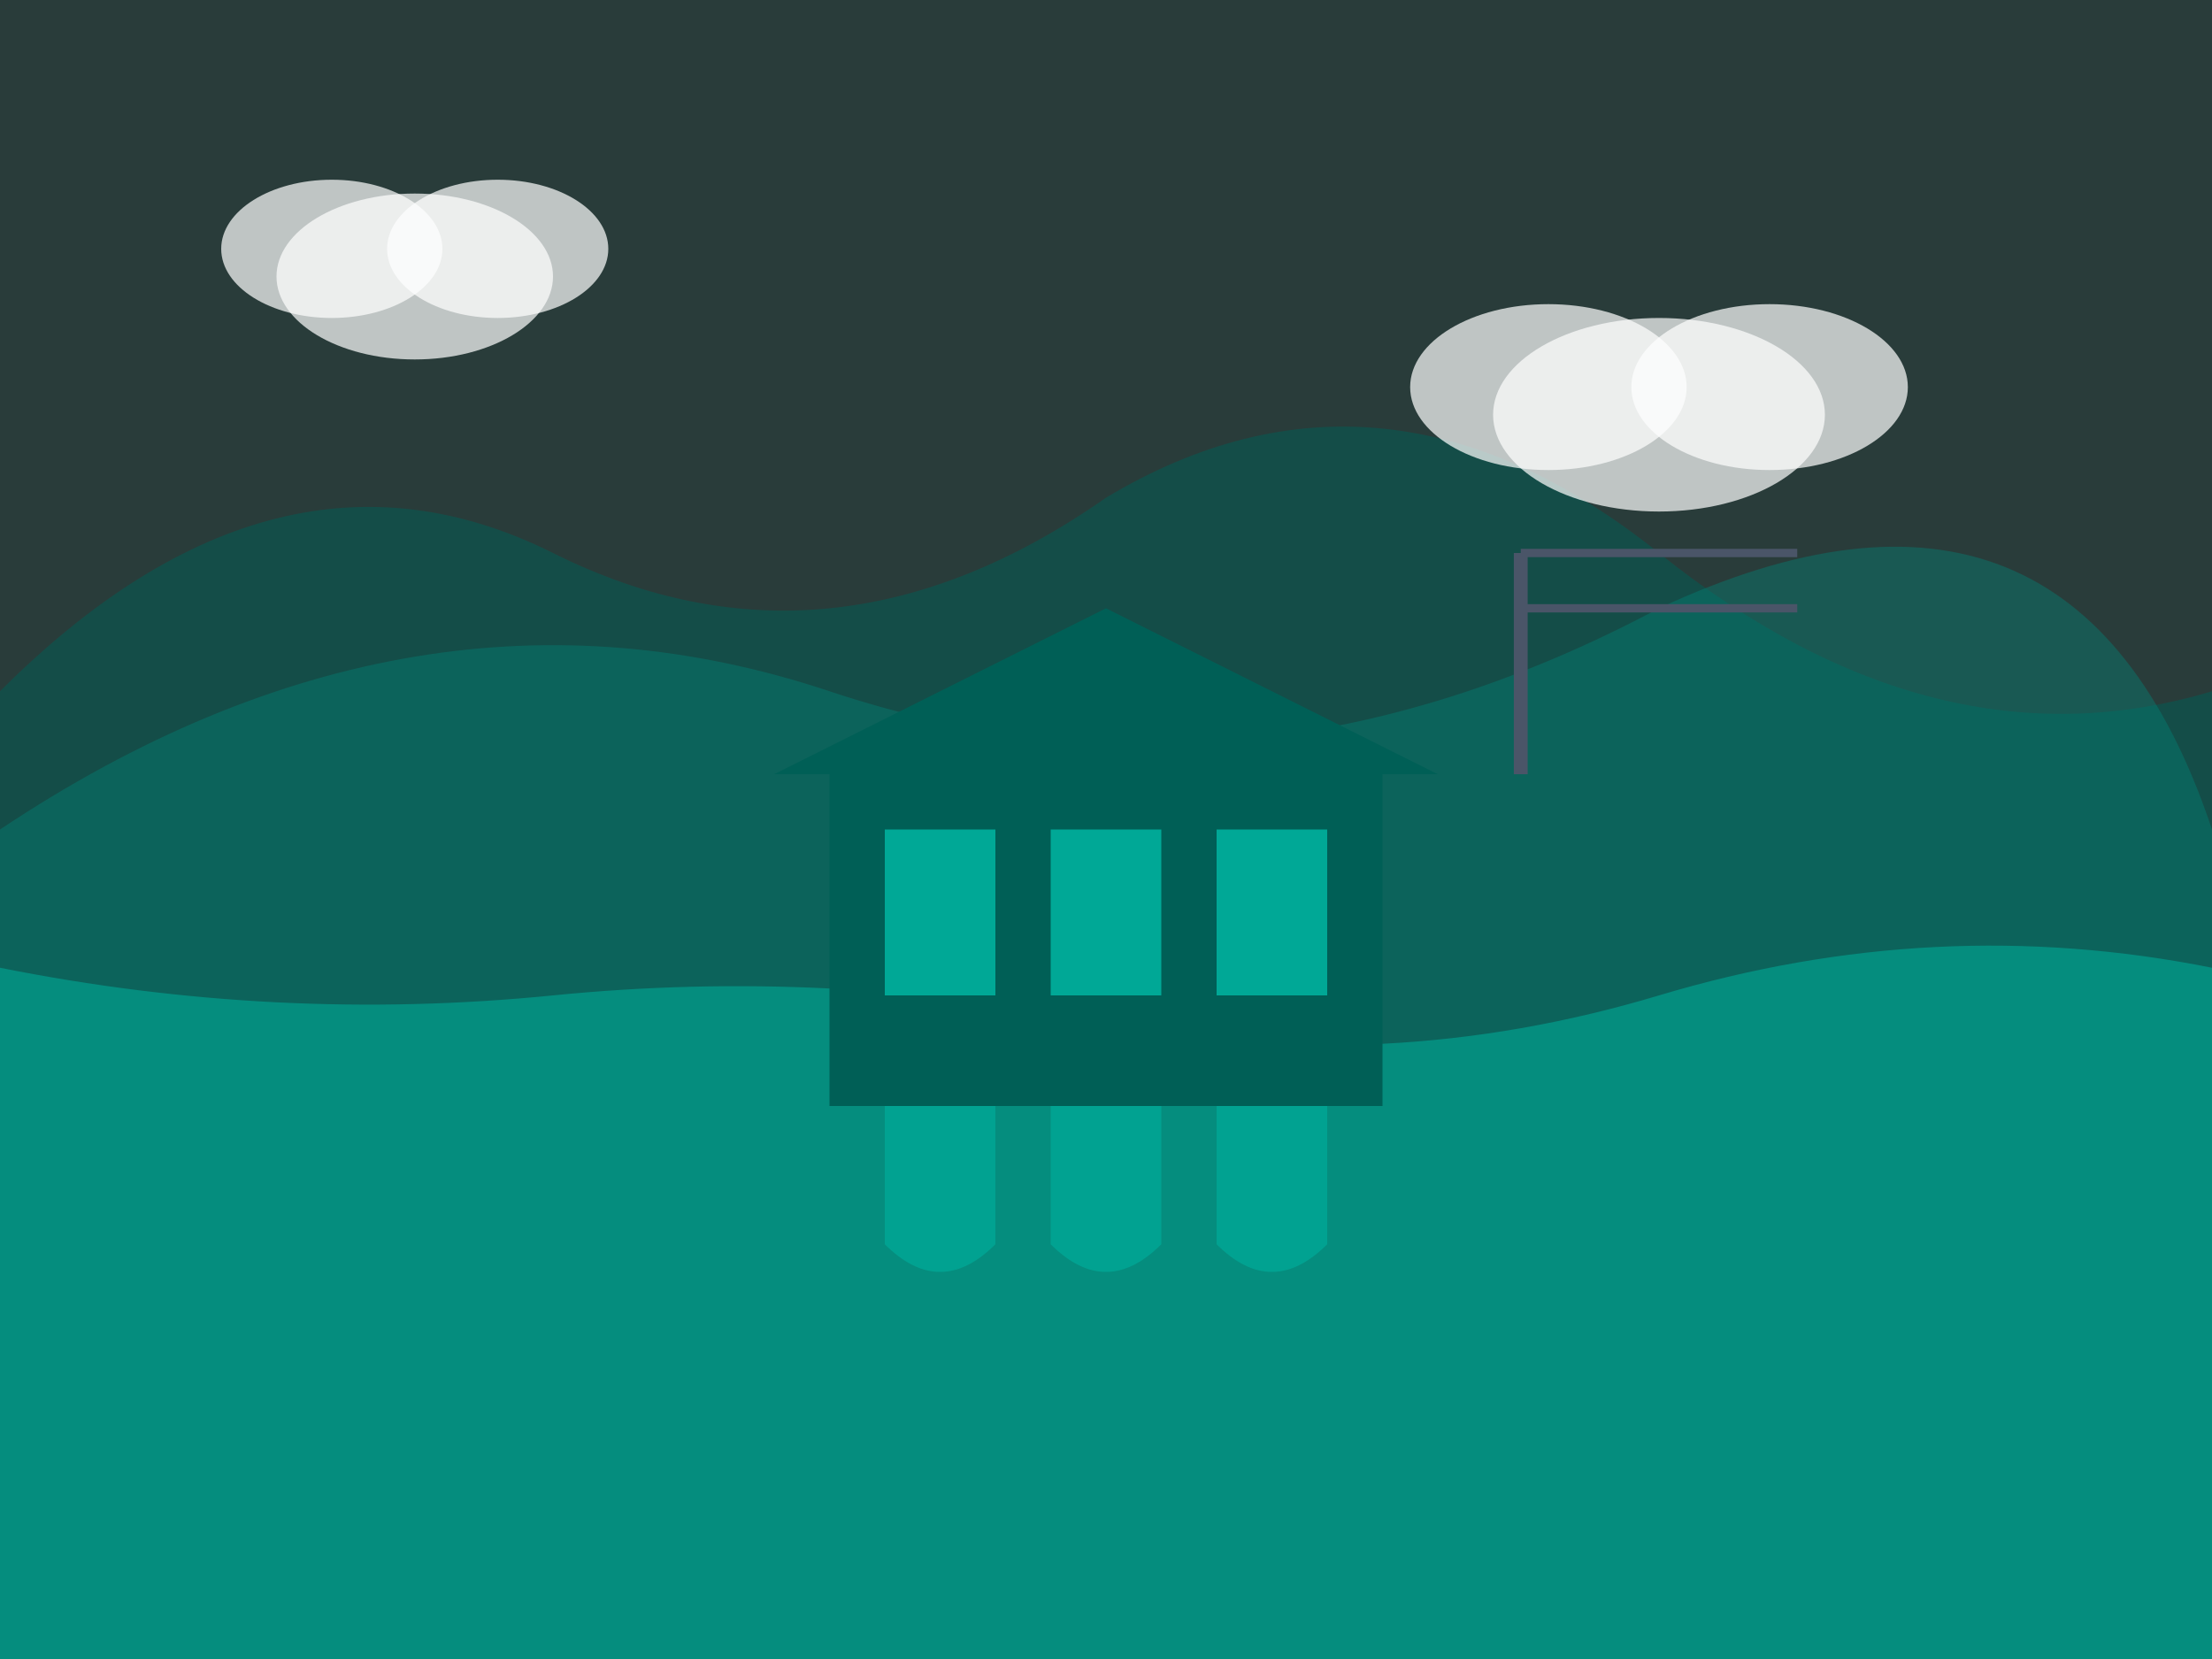 <svg xmlns="http://www.w3.org/2000/svg" viewBox="0 0 800 600" width="800" height="600">
  <rect x="0" y="0" width="800" height="600" fill="#333333" stroke="none"/>
  <!-- 背景 -->
  <rect width="800" height="600" fill="#005F56" opacity="0.2"/>
  
  <!-- 山脉 -->
  <path d="M0,250 Q100,150 200,200 Q300,250 400,180 Q500,120 600,200 Q700,280 800,250 L800,600 L0,600 Z" fill="#005F56" opacity="0.5"/>
  <path d="M0,300 Q150,200 300,250 Q450,300 600,220 Q750,150 800,300 L800,600 L0,600 Z" fill="#008679" opacity="0.4"/>
  
  <!-- 水面 -->
  <path d="M0,350 Q100,370 200,360 Q300,350 400,370 Q500,390 600,360 Q700,330 800,350 L800,600 L0,600 Z" fill="#00A896" opacity="0.6"/>
  
  <!-- 水电站主体 -->
  <rect x="300" y="280" width="200" height="120" fill="#005F56"/>
  <rect x="320" y="300" width="40" height="60" fill="#00A896"/>
  <rect x="380" y="300" width="40" height="60" fill="#00A896"/>
  <rect x="440" y="300" width="40" height="60" fill="#00A896"/>
  
  <!-- 水电站顶部 -->
  <polygon points="280,280 400,220 520,280" fill="#005F56"/>
  
  <!-- 水流 -->
  <path d="M320,400 L320,450 Q340,470 360,450 L360,400 Z" fill="#00A896" opacity="0.8">
    <animate attributeName="opacity" values="0.8;0.4;0.8" dur="3s" repeatCount="indefinite" />
  </path>
  <path d="M380,400 L380,450 Q400,470 420,450 L420,400 Z" fill="#00A896" opacity="0.8">
    <animate attributeName="opacity" values="0.8;0.4;0.8" dur="2.5s" repeatCount="indefinite" />
  </path>
  <path d="M440,400 L440,450 Q460,470 480,450 L480,400 Z" fill="#00A896" opacity="0.8">
    <animate attributeName="opacity" values="0.8;0.4;0.8" dur="3.5s" repeatCount="indefinite" />
  </path>
  
  <!-- 电线杆 -->
  <line x1="550" y1="280" x2="550" y2="200" stroke="#4A5568" stroke-width="5"/>
  <line x1="550" y1="200" x2="650" y2="200" stroke="#4A5568" stroke-width="3"/>
  <line x1="550" y1="220" x2="650" y2="220" stroke="#4A5568" stroke-width="3"/>
  
  <!-- 云朵 -->
  <ellipse cx="150" cy="100" rx="50" ry="30" fill="white" opacity="0.7"/>
  <ellipse cx="180" cy="90" rx="40" ry="25" fill="white" opacity="0.7"/>
  <ellipse cx="120" cy="90" rx="40" ry="25" fill="white" opacity="0.7"/>
  
  <ellipse cx="600" cy="150" rx="60" ry="35" fill="white" opacity="0.7"/>
  <ellipse cx="640" cy="140" rx="50" ry="30" fill="white" opacity="0.7"/>
  <ellipse cx="560" cy="140" rx="50" ry="30" fill="white" opacity="0.7"/>
</svg>